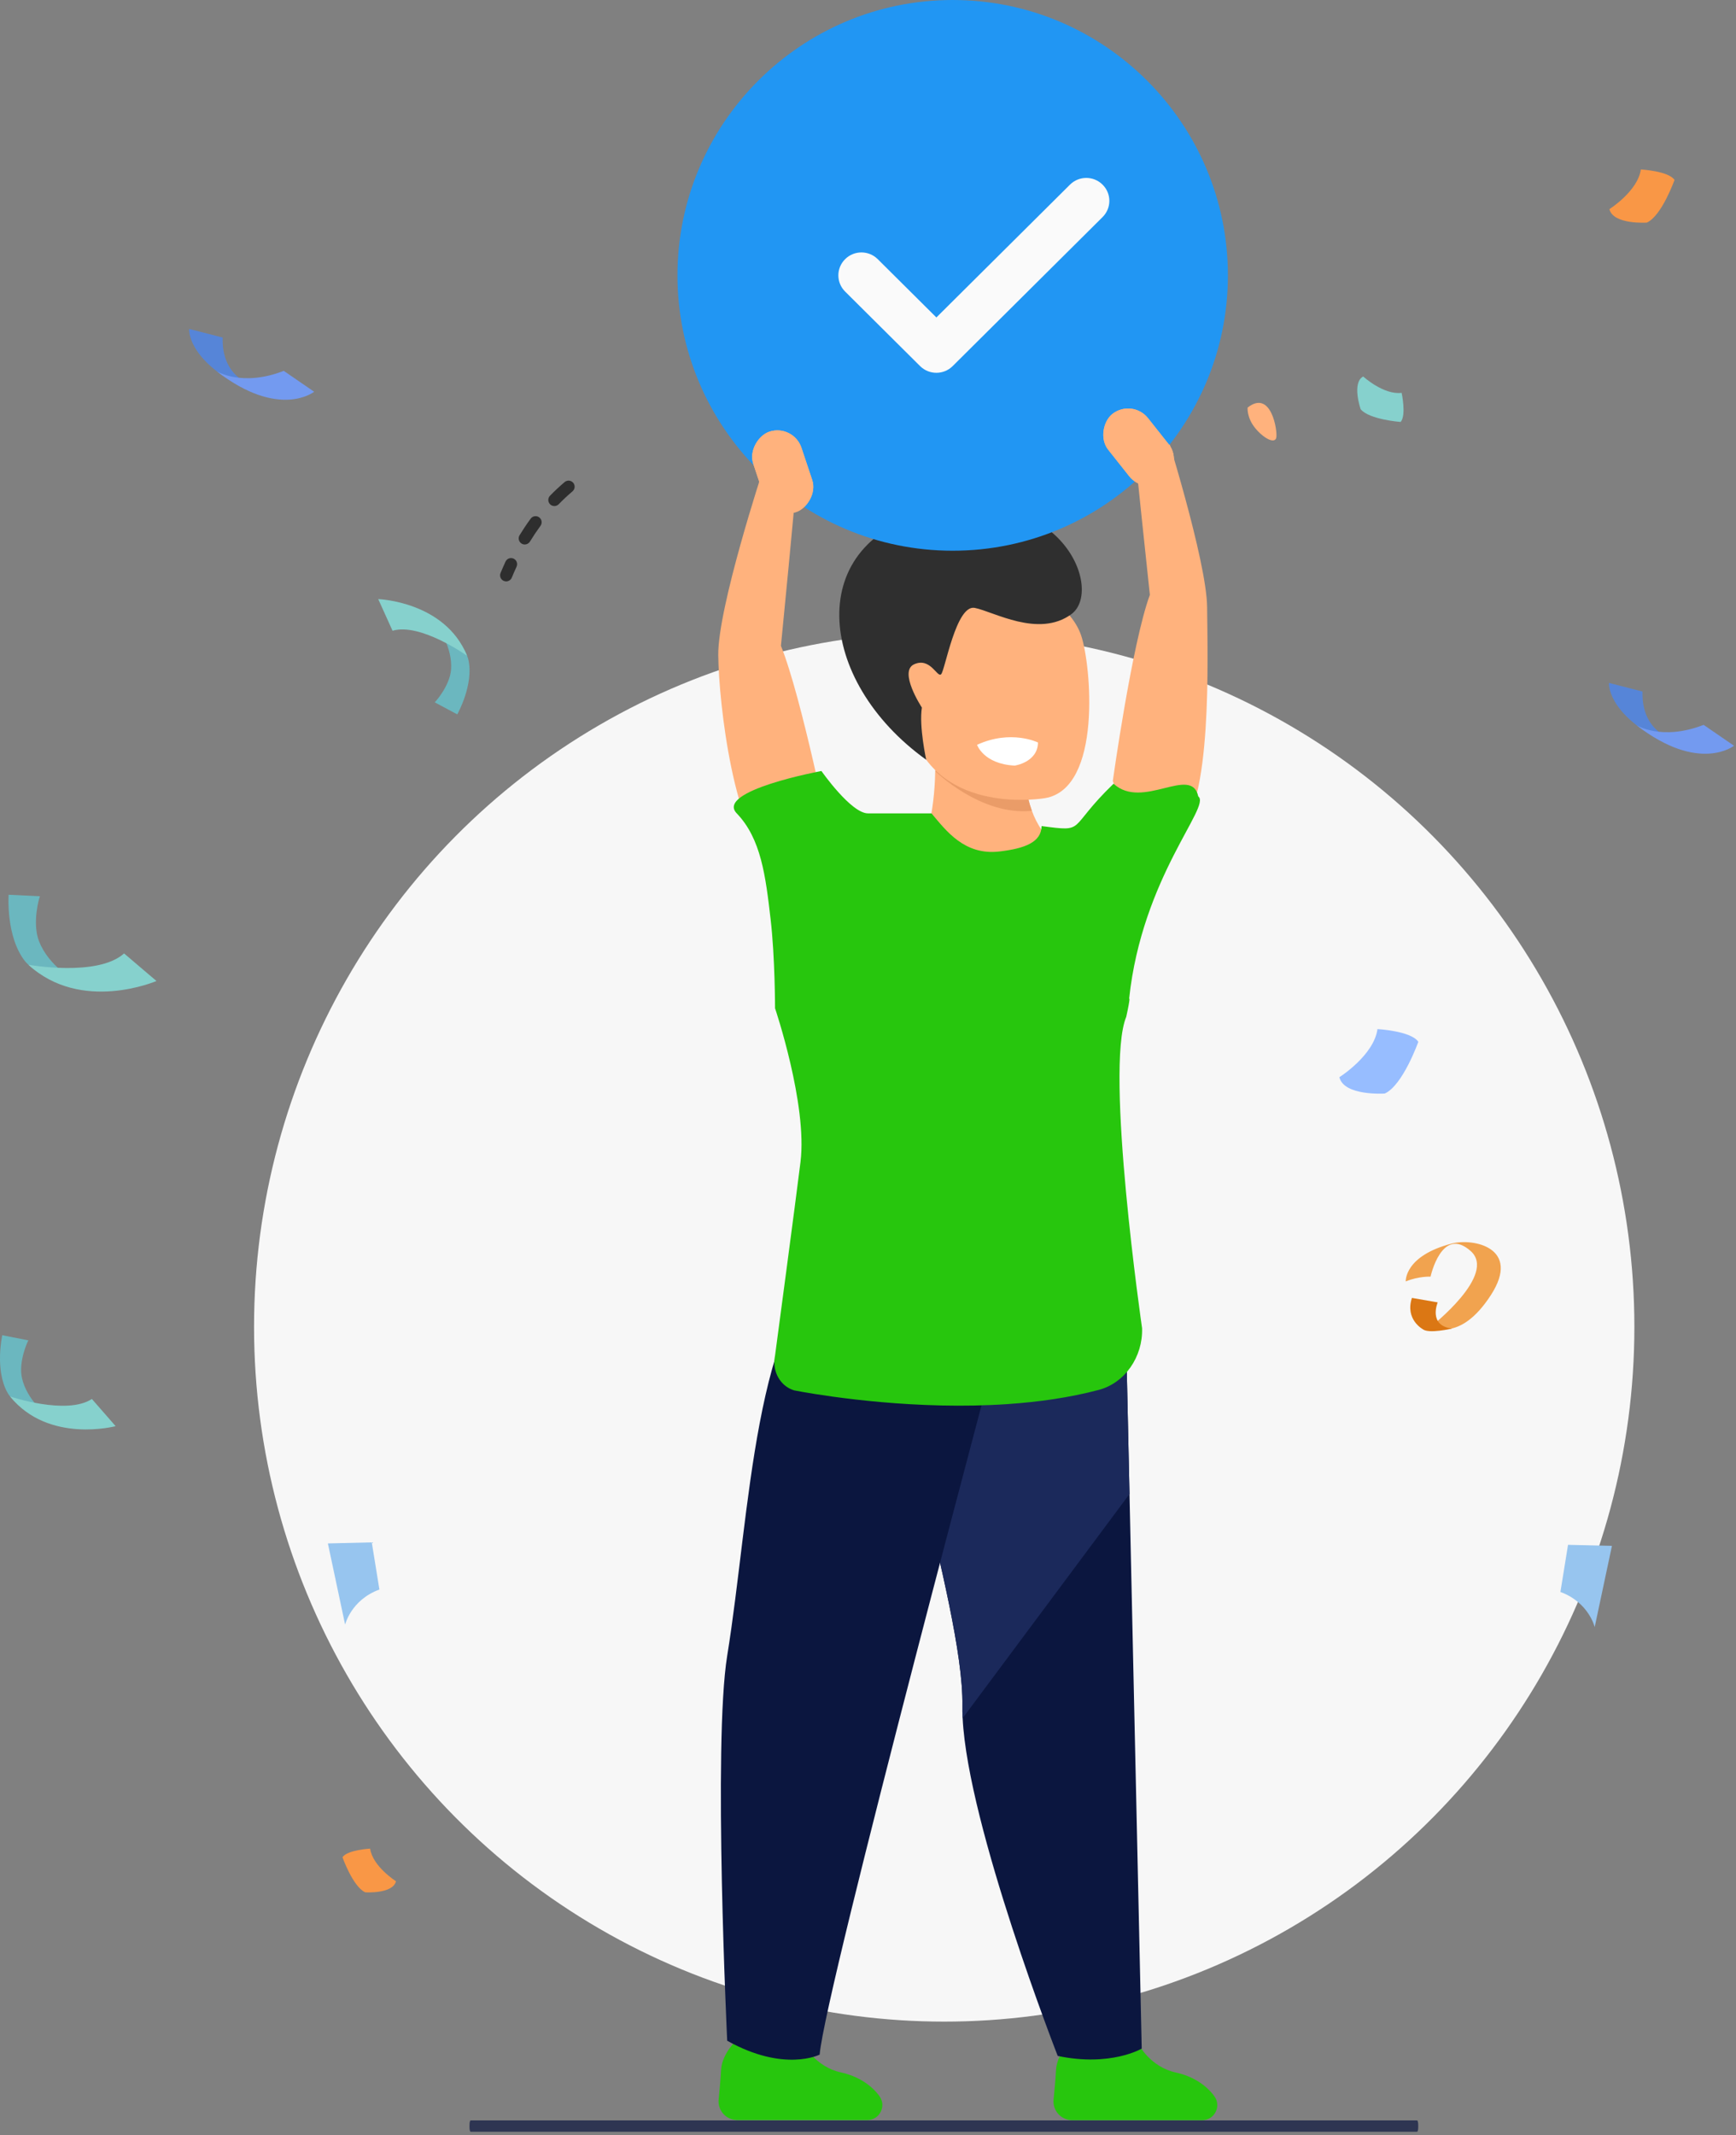 <svg width="205" height="252" viewBox="0 0 205 252" fill="none" xmlns="http://www.w3.org/2000/svg">
<rect x="0" y="0" width="205" height="252" fill="#808080" stroke="none"/>
<path d="M59.772 68.621C59.681 68.621 59.588 68.603 59.499 68.566C59.133 68.415 58.958 67.996 59.109 67.629C59.297 67.172 59.493 66.723 59.696 66.284C59.862 65.923 60.289 65.766 60.649 65.933C61.009 66.1 61.166 66.526 60.999 66.886C60.804 67.307 60.617 67.736 60.437 68.175C60.322 68.454 60.053 68.621 59.772 68.621Z" fill="#2E2E2E"/>
<path d="M61.967 64.263C61.839 64.263 61.71 64.228 61.594 64.158C61.255 63.95 61.149 63.509 61.355 63.17C61.77 62.493 62.211 61.834 62.667 61.214C62.901 60.895 63.352 60.826 63.671 61.06C63.991 61.296 64.06 61.745 63.824 62.064C63.392 62.652 62.975 63.277 62.581 63.918C62.444 64.141 62.208 64.263 61.967 64.263ZM65.464 59.728C65.283 59.728 65.103 59.661 64.964 59.526C64.68 59.25 64.673 58.795 64.948 58.511C65.499 57.944 66.081 57.401 66.677 56.896C66.979 56.639 67.433 56.679 67.689 56.981C67.944 57.284 67.907 57.736 67.604 57.993C67.044 58.467 66.497 58.978 65.979 59.51C65.838 59.655 65.65 59.728 65.464 59.728Z" fill="#2E2E2E"/>
<ellipse cx="111.5" cy="156.604" rx="81.5" ry="82" fill="#F7F7F7"/>
<path d="M184.266 187.894C187.625 189.126 188.314 192.038 188.314 192.038L190.35 182.453L185.165 182.33L184.266 187.894Z" fill="#97C5EF"/>
<path d="M44.803 187.606C41.444 188.837 40.754 191.75 40.754 191.75L38.719 182.165L43.903 182.042L44.803 187.606Z" fill="#97C5EF"/>
<path d="M125.024 99.867L112.915 108.222L109.121 99.556C109.121 99.556 110.363 96.22 110.436 91.013C110.465 88.824 110.29 86.304 109.724 83.561L121.022 87.58C121.022 87.58 120.899 88.592 120.921 90.058C120.947 91.642 121.145 93.756 121.852 95.696C122.462 97.361 123.446 98.897 125.024 99.867Z" fill="#FFB27D"/>
<path d="M134.453 241.286C134.453 241.286 135.819 243.951 138.845 244.61C140.751 245.025 142.383 246.017 143.398 247.408C144.257 248.584 143.426 250.237 141.971 250.237H126.612C125.304 250.237 124.283 249.109 124.414 247.807C124.528 246.669 124.648 245.344 124.7 244.328C124.813 242.11 127.035 240.324 127.035 240.324L134.453 241.286Z" fill="#27C60D"/>
<path d="M134.823 241.79C134.823 241.79 131.138 243.967 124.903 242.653C124.903 242.653 114.303 215.547 113.676 202.792C113.647 202.28 113.639 201.792 113.647 201.328C113.861 189.331 102.784 158.092 105.772 151.691C108.759 145.289 132.901 154.568 132.901 154.568L133.38 176.336L134.823 241.79Z" fill="#0B163F"/>
<path d="M133.38 176.336L113.676 202.792C113.647 202.28 113.639 201.792 113.647 201.328C113.861 189.331 102.784 158.092 105.772 151.691C108.759 145.289 132.901 154.568 132.901 154.568L133.38 176.336Z" fill="#1B295B"/>
<path d="M94.902 241.272C94.902 241.272 96.268 243.937 99.294 244.597C101.2 245.012 102.832 246.004 103.848 247.395C104.706 248.57 103.876 250.224 102.42 250.224H87.061C85.753 250.224 84.732 249.095 84.863 247.794C84.977 246.656 85.097 245.331 85.149 244.315C85.262 242.096 87.484 240.311 87.484 240.311L94.902 241.272Z" fill="#27C60D"/>
<path d="M118.779 155.084C118.779 155.084 97.443 234.705 96.79 242.497C96.79 242.497 92.628 244.631 85.873 240.86C85.873 240.86 84.191 205.798 85.873 195.422C88.605 178.565 89.021 154.745 98.999 148.096C108.977 141.447 118.779 155.084 118.779 155.084Z" fill="#0B163F"/>
<path d="M121.85 95.695C115.812 96.33 110.434 91.013 110.434 91.013L120.918 90.058C120.945 91.642 121.142 93.756 121.85 95.695Z" fill="#EA9C68"/>
<path d="M123.405 94.202C123.405 94.202 111.076 96.389 107.708 86.45C104.074 75.724 109.626 68.588 113.765 68.419C122.02 68.081 126.507 71.589 127.67 75.001C128.834 78.413 130.202 93.055 123.405 94.202Z" fill="#FFB27D"/>
<path d="M109.374 89.674C109.374 89.674 108.51 85.716 108.863 83.513C108.863 83.513 106.047 79.237 107.964 78.396C109.88 77.554 110.674 80.011 111.133 79.58C111.592 79.148 112.901 71.314 115.108 71.748C117.316 72.181 122.629 75.317 126.5 72.5C130.372 69.683 125.331 56.884 110.086 60.356C94.841 63.829 96.299 80.286 109.374 89.674Z" fill="#2F2F2F"/>
<path d="M115.378 87.907C115.378 87.907 116.136 90.171 119.824 90.362C119.824 90.362 122.55 89.968 122.572 87.635C122.573 87.635 119.404 86.063 115.378 87.907Z" fill="white"/>
<path d="M131.407 92.188C131.407 92.188 133.67 75.941 135.785 70.209C135.785 70.209 133.83 51.965 133.783 50.722C133.736 49.48 137.386 50.02 137.386 50.02C137.386 50.02 142.512 66.182 142.546 71.698C142.58 77.213 143.222 95.466 138.962 98.233C134.702 100.999 131.407 92.188 131.407 92.188Z" fill="#FFB27D"/>
<path d="M98.011 98.965C98.011 98.965 94.645 82.216 92.219 76.224C92.219 76.224 94.041 57.672 94.07 56.403C94.1 55.135 90.099 55.468 90.099 55.468C90.099 55.468 84.755 71.698 84.816 77.34C84.877 82.982 86.68 98.861 91.41 101.948C96.14 105.036 98.011 98.965 98.011 98.965Z" fill="#FFB27D"/>
<path d="M129.755 164.043C126.312 164.954 122.651 165.471 119.033 165.716L119.031 165.716C119.029 165.718 119.026 165.717 119.02 165.718C108.277 166.453 97.915 164.839 94.766 164.283C94.136 164.171 93.796 164.103 93.796 164.103C92.321 163.679 91.371 162.215 91.443 160.616C91.451 160.409 91.481 160.2 91.523 159.992C91.523 159.992 94.014 141.363 94.531 137.127C95.361 130.334 91.523 119 91.523 119C91.523 119 91.523 112.999 91 108.499C90.409 103.408 89.879 98.992 87 95.999C84.421 93.317 97 90.999 97 90.999C97 90.999 100.5 96 102.5 96C106 96 109.999 96 109.999 96C111.751 98.081 113.903 100.972 117.999 100.5C121.079 100.142 122.968 99.381 122.999 97.499C128.385 98.202 125.905 97.89 131.499 92.499C134.909 95.662 140.703 90.249 141.501 94C143.064 95.157 134.866 103.5 133.335 117.885C133.335 117.885 133.544 117.5 132.999 120C130.428 126.176 134.866 156.771 134.866 156.771C134.968 160.157 132.828 163.228 129.755 164.043Z" fill="#27C60D"/>
<path d="M167.338 251.603H55.579C55.503 251.603 55.441 251.365 55.441 251.075V250.794C55.441 250.503 55.503 250.266 55.579 250.266H167.338C167.414 250.266 167.475 250.503 167.475 250.794V251.075C167.475 251.365 167.414 251.603 167.338 251.603Z" fill="#2E3552"/>
<path d="M51.806 74.208C51.806 74.208 53.441 76.448 53.266 79.002C53.136 80.897 51.446 82.816 51.332 82.891L53.999 84.314C53.999 84.314 55.977 80.802 55.311 77.868C55.106 76.969 54.161 75.531 53.466 74.89C52.7 74.183 51.806 74.208 51.806 74.208Z" fill="#6BB7BF"/>
<path d="M46.353 74.445L44.664 70.711C44.664 70.711 52.547 70.978 55.159 77.401C55.159 77.401 49.643 73.467 46.353 74.445Z" fill="#86D1CD"/>
<path d="M8.737 115.647C8.737 115.647 5.755 114.023 4.612 111.103C3.764 108.935 4.632 105.926 4.718 105.783L1.02 105.604C1.02 105.604 0.667 110.528 2.941 113.428C3.637 114.317 5.438 115.415 6.542 115.761C7.76 116.143 8.737 115.647 8.737 115.647Z" fill="#6BB7BF"/>
<path d="M14.652 112.531L18.477 115.783C18.477 115.783 9.607 119.612 3.354 113.866C3.354 113.866 11.521 115.336 14.652 112.531Z" fill="#86D1CD"/>
<path d="M5.492 166.992C5.492 166.992 3.19 165.254 2.596 162.657C2.156 160.73 3.262 158.312 3.352 158.202L0.268 157.588C0.268 157.588 -0.646 161.68 0.901 164.401C1.375 165.235 2.75 166.383 3.634 166.812C4.609 167.285 5.492 166.992 5.492 166.992Z" fill="#6BB7BF"/>
<path d="M10.85 165.115L13.655 168.325C13.655 168.325 5.725 170.431 1.191 164.82C1.192 164.82 7.868 167.078 10.85 165.115Z" fill="#86D1CD"/>
<path d="M166.001 151.243C166.001 151.243 165.799 148.227 171.461 146.767C173.998 146.113 179.648 147.276 176.067 152.835C172.341 158.617 169.019 156.53 169.019 156.53C169.019 156.53 176.79 150.448 173.68 147.666C170.249 144.597 168.93 150.679 168.93 150.679C168.93 150.679 167.548 150.606 166.001 151.243Z" fill="#F1A34F"/>
<path d="M168.01 156.879C168.01 156.879 165.893 155.732 166.732 153.188L169.775 153.715C169.775 153.715 168.605 156.47 171.468 156.804C171.467 156.803 168.713 157.457 168.01 156.879Z" fill="#DB7714"/>
<path d="M113.455 36.343C113.455 36.343 117.954 29.862 124.856 34.452L129.059 30.432C129.059 30.432 125.132 27.451 116.075 32.797C110.149 36.296 113.455 36.343 113.455 36.343Z" fill="#5685D8"/>
<path d="M109.014 42.697C109.014 42.697 108.124 35.257 120.576 30.616C120.576 30.616 116.075 32.798 114.687 40.213L109.014 42.697Z" fill="#739AF0"/>
<path d="M31.656 45.943C31.656 45.943 26.116 45.663 26.294 39.839L22.335 38.822C22.335 38.822 22.012 42.273 28.567 45.696C32.855 47.935 31.656 45.943 31.656 45.943Z" fill="#5685D8"/>
<path d="M37.098 46.236C37.098 46.236 32.987 49.529 25.594 43.818C25.594 43.818 28.567 45.695 33.509 43.772L37.098 46.236Z" fill="#739AF0"/>
<path d="M199.324 87.725C199.324 87.725 193.784 87.444 193.962 81.621L190.003 80.603C190.003 80.603 189.68 84.054 196.235 87.477C200.523 89.716 199.324 87.725 199.324 87.725Z" fill="#5685D8"/>
<path d="M204.766 88.017C204.766 88.017 200.655 91.31 193.262 85.599C193.262 85.599 196.235 87.476 201.177 85.553L204.766 88.017Z" fill="#739AF0"/>
<path d="M190.051 24.683C190.051 24.683 193.409 22.563 193.762 20C193.762 20 197.032 20.177 197.739 21.237C197.739 21.237 196.237 25.479 194.469 26.274C194.469 26.274 190.493 26.539 190.051 24.683Z" fill="#F99746"/>
<path d="M158.164 127.138C158.164 127.138 162.235 124.567 162.664 121.46C162.664 121.46 166.628 121.674 167.485 122.96C167.485 122.96 165.663 128.102 163.521 129.067C163.521 129.067 158.7 129.388 158.164 127.138Z" fill="#97BDFF"/>
<path d="M46.76 222.035C46.76 222.035 44 220.292 43.709 218.186C43.709 218.186 41.023 218.331 40.441 219.202C40.441 219.202 41.676 222.688 43.128 223.342C43.128 223.342 46.397 223.56 46.76 222.035Z" fill="#F99746"/>
<path d="M160.976 44.435C160.976 44.435 163.398 46.644 165.515 46.365C165.515 46.365 166.09 49.006 165.4 49.801C165.4 49.801 161.695 49.532 160.676 48.299C160.676 48.299 159.595 45.192 160.976 44.435Z" fill="#86D1CD"/>
<path d="M147.326 48.105C147.326 48.105 147.211 49.295 148.225 50.53C149.238 51.766 150.538 52.413 150.712 51.662C150.885 50.91 150.134 45.902 147.326 48.105Z" fill="#FFB27D"/>
<path d="M112.5 0C94.579 0 80 14.579 80 32.5C80 50.421 94.579 65 112.5 65C130.421 65 145 50.421 145 32.5C145 14.579 130.421 0 112.5 0Z" fill="#2196F3"/>
<path d="M130.202 25.619L112.5 43.207C111.969 43.734 111.272 44 110.575 44C109.878 44 109.18 43.734 108.649 43.207L99.799 34.413C98.734 33.355 98.734 31.645 99.799 30.587C100.863 29.529 102.584 29.529 103.649 30.587L110.575 37.468L126.351 21.794C127.416 20.735 129.136 20.735 130.202 21.794C131.266 22.852 131.266 24.561 130.202 25.619Z" fill="#FAFAFA"/>
<rect x="133.701" y="47" width="10" height="6" rx="3" transform="rotate(51.589 133.701 47)" fill="#FFB27D"/>
<rect x="133.701" y="47" width="10" height="6" rx="3" transform="rotate(51.589 133.701 47)" fill="#FFB27D"/>
<rect x="91.17" y="61.387" width="10" height="6" rx="3" transform="rotate(-108.485 91.17 61.387)" fill="#FFB27D"/>
<rect x="91.17" y="61.387" width="10" height="6" rx="3" transform="rotate(-108.485 91.17 61.387)" fill="#FFB27D"/>
</svg>
